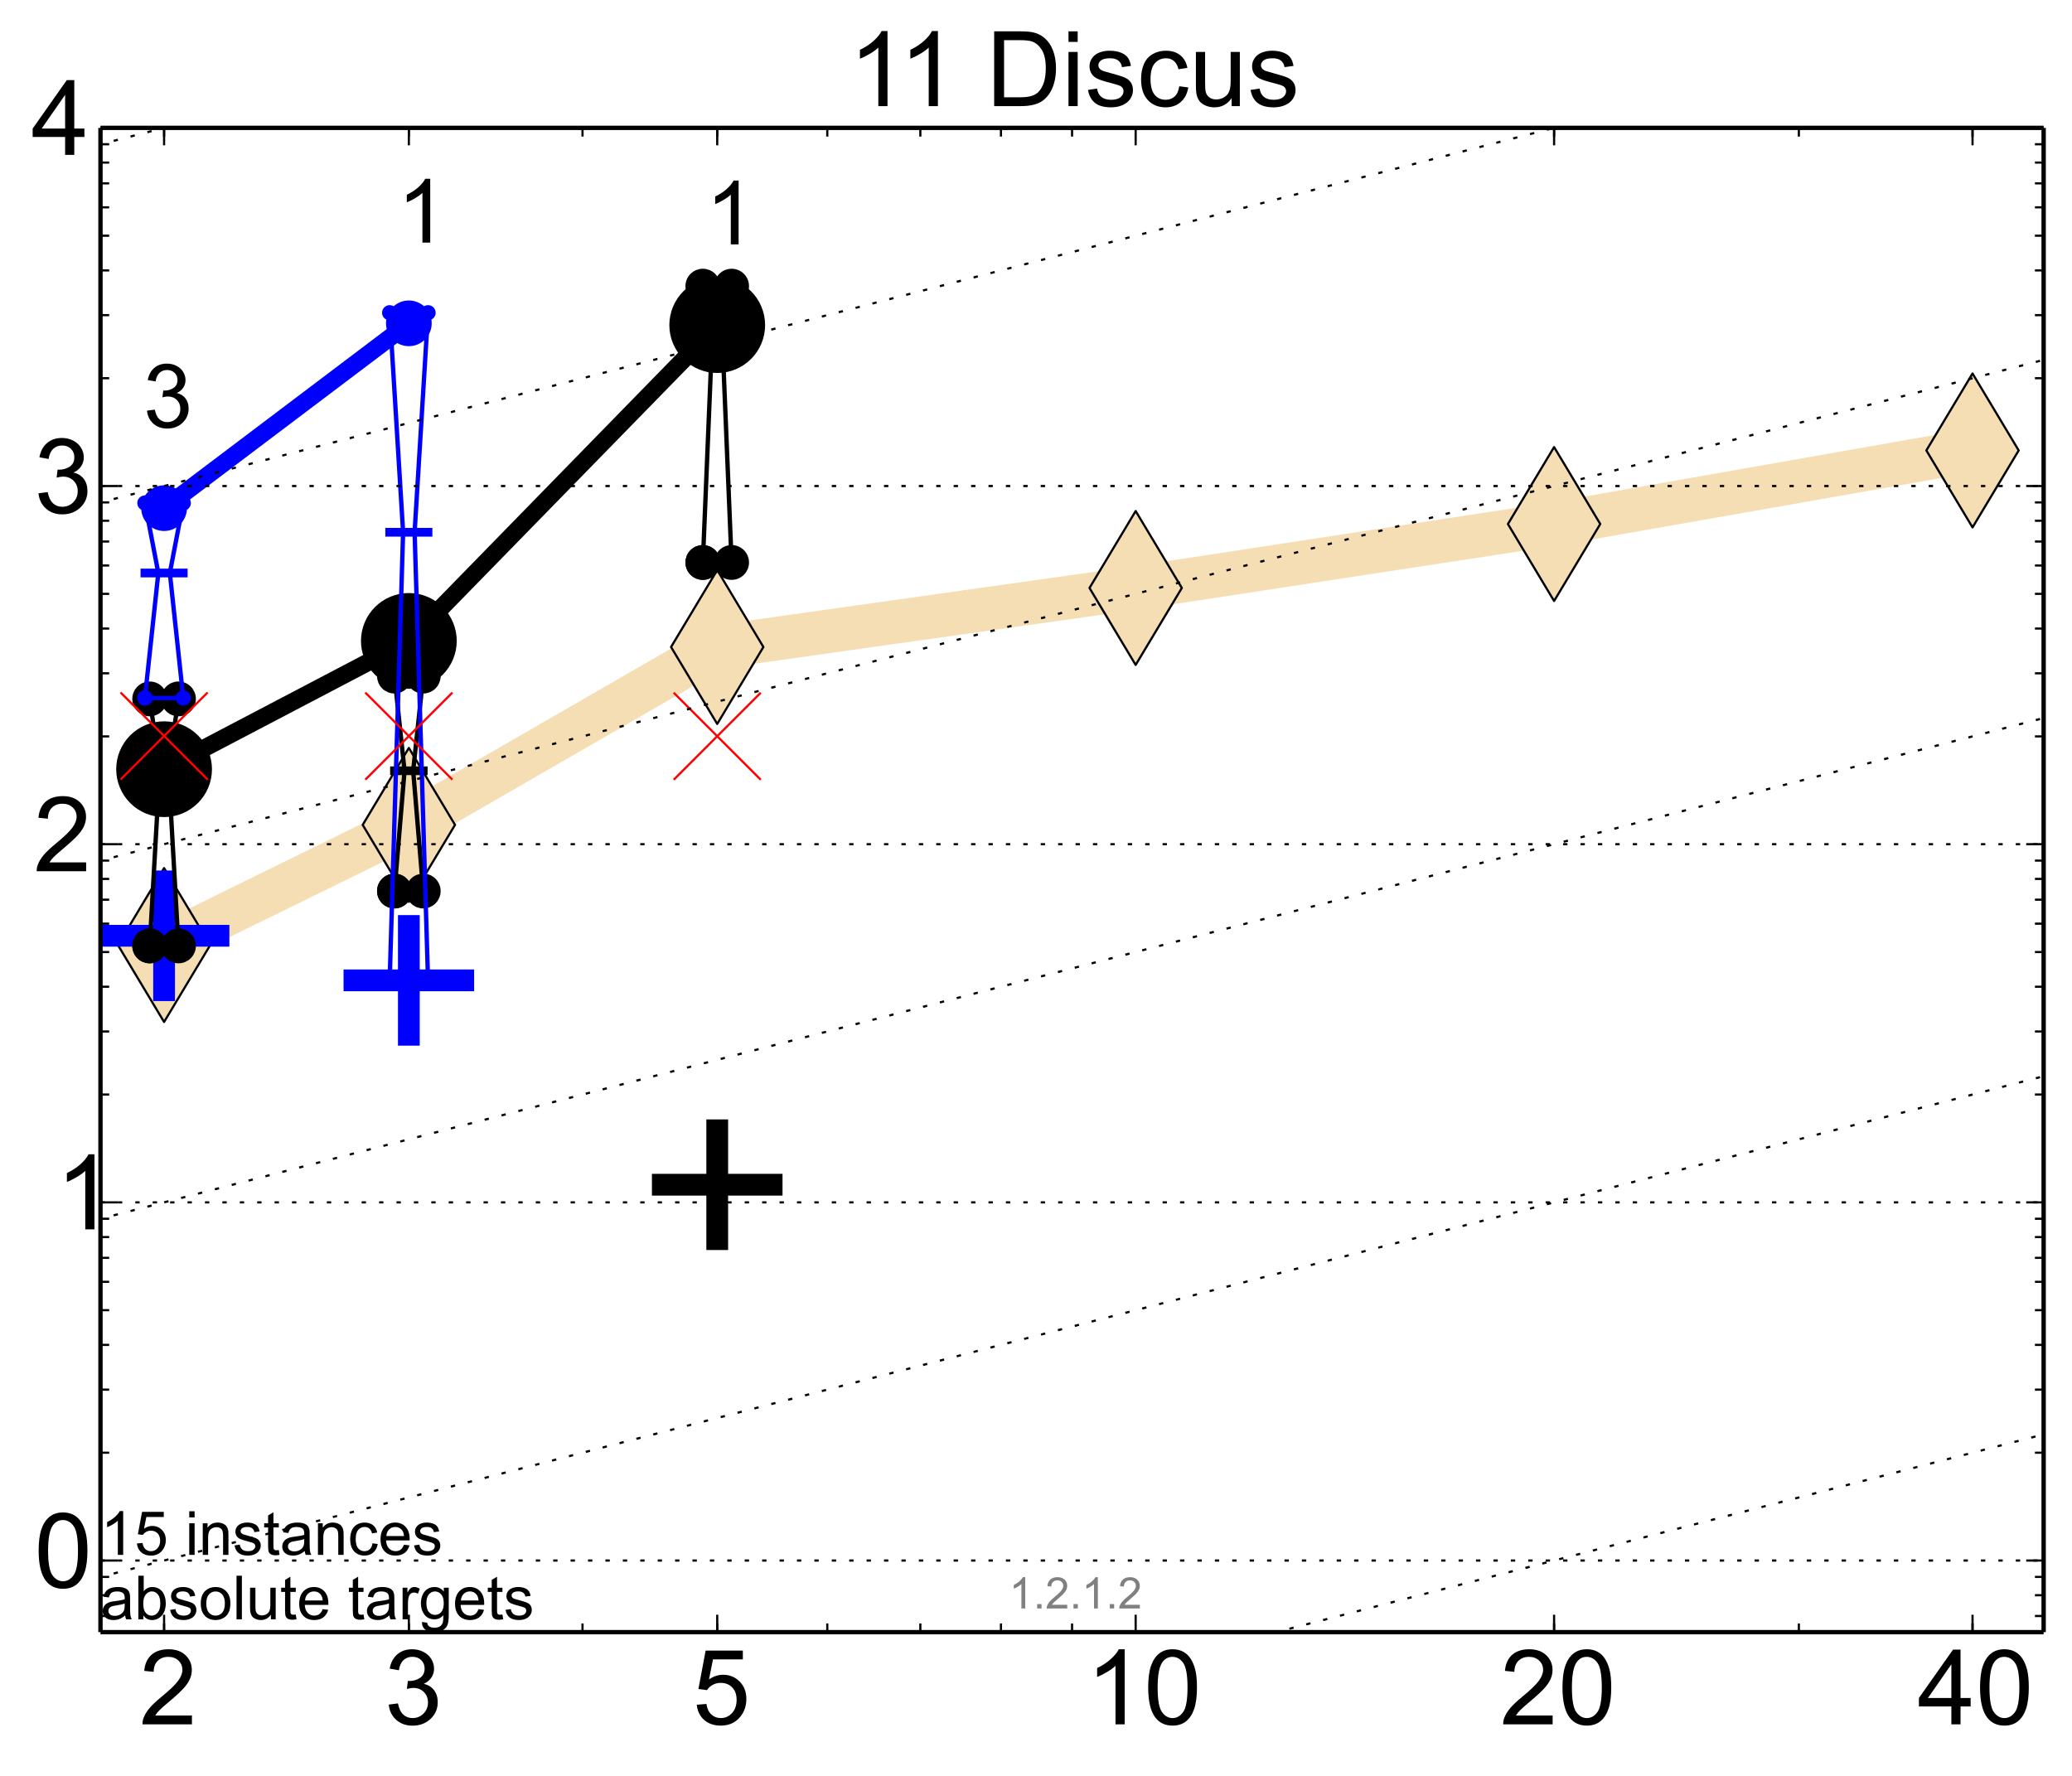 <?xml version="1.0" encoding="utf-8" standalone="no"?>
<!DOCTYPE svg PUBLIC "-//W3C//DTD SVG 1.1//EN"
  "http://www.w3.org/Graphics/SVG/1.1/DTD/svg11.dtd">
<!-- Created with matplotlib (http://matplotlib.org/) -->
<svg height="408pt" version="1.1" viewBox="0 0 476 408" width="476pt" xmlns="http://www.w3.org/2000/svg" xmlns:xlink="http://www.w3.org/1999/xlink">
 <defs>
  <style type="text/css">
*{stroke-linecap:butt;stroke-linejoin:round;}
  </style>
 </defs>
 <g id="figure_1">
  <g id="patch_1">
   <path d="
M0 408.127
L476.684 408.127
L476.684 0
L0 0
z
" style="fill:#ffffff;"/>
  </g>
  <g id="axes_1">
   <g id="patch_2">
    <path d="
M23.084 374.979
L469.484 374.979
L469.484 29.379
L23.084 29.379
z
" style="fill:#ffffff;"/>
   </g>
   <g id="line2d_1">
    <path clip-path="url(#pa36c1b7dc5)" d="
M37.695 217.113
L93.926 189.512
L164.768 148.645
L260.895 135.085
L357.022 120.394
L453.149 103.487" style="fill:none;stroke:#f5deb3;stroke-linecap:square;stroke-width:10;"/>
    <defs>
     <path d="
M-8.32667e-16 17.678
L10.607 0
L9.4369e-16 -17.678
L-10.607 -3.55271e-15
z
" id="m1b483a9f33" style="stroke:#000000;stroke-linejoin:miter;stroke-width:0.5;"/>
    </defs>
    <g clip-path="url(#pa36c1b7dc5)">
     <use style="fill:#f5deb3;stroke:#000000;stroke-linejoin:miter;stroke-width:0.5;" x="37.695" xlink:href="#m1b483a9f33" y="217.113"/>
     <use style="fill:#f5deb3;stroke:#000000;stroke-linejoin:miter;stroke-width:0.5;" x="93.926" xlink:href="#m1b483a9f33" y="189.512"/>
     <use style="fill:#f5deb3;stroke:#000000;stroke-linejoin:miter;stroke-width:0.5;" x="164.768" xlink:href="#m1b483a9f33" y="148.645"/>
     <use style="fill:#f5deb3;stroke:#000000;stroke-linejoin:miter;stroke-width:0.5;" x="260.895" xlink:href="#m1b483a9f33" y="135.085"/>
     <use style="fill:#f5deb3;stroke:#000000;stroke-linejoin:miter;stroke-width:0.5;" x="357.022" xlink:href="#m1b483a9f33" y="120.394"/>
     <use style="fill:#f5deb3;stroke:#000000;stroke-linejoin:miter;stroke-width:0.5;" x="453.149" xlink:href="#m1b483a9f33" y="103.487"/>
    </g>
   </g>
   <g id="line2d_2">
    <defs>
     <path d="
M-15 0
L15 0
M0 15
L0 -15" id="m1b76dc52f1" style="stroke:#0000ff;stroke-width:5;"/>
    </defs>
    <g clip-path="url(#pa36c1b7dc5)">
     <use style="fill:#0000ff;stroke:#0000ff;stroke-width:5;" x="37.695" xlink:href="#m1b76dc52f1" y="214.991"/>
    </g>
   </g>
   <g id="line2d_3">
    <g clip-path="url(#pa36c1b7dc5)">
     <use style="fill:#0000ff;stroke:#0000ff;stroke-width:5;" x="93.926" xlink:href="#m1b76dc52f1" y="225.236"/>
    </g>
   </g>
   <g id="line2d_4">
    <defs>
     <path d="
M-15 0
L15 0
M0 15
L0 -15" id="m0fbd970f08" style="stroke:#000000;stroke-width:5;"/>
    </defs>
    <g clip-path="url(#pa36c1b7dc5)">
     <use style="stroke:#000000;stroke-width:5;" x="164.768" xlink:href="#m0fbd970f08" y="272.186"/>
    </g>
   </g>
   <g id="line2d_5">
    <path clip-path="url(#pa36c1b7dc5)" d="
M34.391 217.319
L36.704 176.49
L34.391 160.568
L41 160.568
L38.687 176.49
L41 217.319
L34.391 217.319" style="fill:none;stroke:#000000;stroke-linecap:square;"/>
    <defs>
     <path d="
M0 0
C0 0 0 0 0 0
C0 0 0 0 0 0
C0 0 0 0 0 0
C0 0 0 0 0 0
C0 0 0 0 0 0
C0 0 0 0 0 0
C0 0 0 0 0 0
C0 0 0 0 0 0
z
" id="m927c9828cb" style="stroke:#000000;stroke-width:2;"/>
    </defs>
    <g clip-path="url(#pa36c1b7dc5)">
     <use style="stroke:#000000;stroke-width:2;" x="34.391" xlink:href="#m927c9828cb" y="217.319"/>
     <use style="stroke:#000000;stroke-width:2;" x="36.704" xlink:href="#m927c9828cb" y="176.49"/>
     <use style="stroke:#000000;stroke-width:2;" x="34.391" xlink:href="#m927c9828cb" y="160.568"/>
     <use style="stroke:#000000;stroke-width:2;" x="41" xlink:href="#m927c9828cb" y="160.568"/>
     <use style="stroke:#000000;stroke-width:2;" x="38.687" xlink:href="#m927c9828cb" y="176.49"/>
     <use style="stroke:#000000;stroke-width:2;" x="41" xlink:href="#m927c9828cb" y="217.319"/>
     <use style="stroke:#000000;stroke-width:2;" x="34.391" xlink:href="#m927c9828cb" y="217.319"/>
    </g>
   </g>
   <g id="line2d_6">
    <path clip-path="url(#pa36c1b7dc5)" d="
M34.391 217.319
L41 217.319
L41 160.568
L34.391 160.568
L34.391 217.319" style="fill:none;"/>
    <defs>
     <path d="
M0 3
C0.796 3 1.559 2.684 2.121 2.121
C2.684 1.559 3 0.796 3 0
C3 -0.796 2.684 -1.559 2.121 -2.121
C1.559 -2.684 0.796 -3 0 -3
C-0.796 -3 -1.559 -2.684 -2.121 -2.121
C-2.684 -1.559 -3 -0.796 -3 0
C-3 0.796 -2.684 1.559 -2.121 2.121
C-1.559 2.684 -0.796 3 0 3
z
" id="m5082eeedfc" style="stroke:#000000;stroke-width:2;"/>
    </defs>
    <g clip-path="url(#pa36c1b7dc5)">
     <use style="stroke:#000000;stroke-width:2;" x="34.391" xlink:href="#m5082eeedfc" y="217.319"/>
     <use style="stroke:#000000;stroke-width:2;" x="41" xlink:href="#m5082eeedfc" y="217.319"/>
     <use style="stroke:#000000;stroke-width:2;" x="41" xlink:href="#m5082eeedfc" y="160.568"/>
     <use style="stroke:#000000;stroke-width:2;" x="34.391" xlink:href="#m5082eeedfc" y="160.568"/>
     <use style="stroke:#000000;stroke-width:2;" x="34.391" xlink:href="#m5082eeedfc" y="217.319"/>
    </g>
   </g>
   <g id="line2d_7">
    <path clip-path="url(#pa36c1b7dc5)" d="
M34.391 176.49
L41 176.49" style="fill:none;stroke:#000000;stroke-linecap:square;stroke-width:2;"/>
    <g clip-path="url(#pa36c1b7dc5)">
     <use style="stroke:#000000;stroke-width:2;" x="34.391" xlink:href="#m927c9828cb" y="176.49"/>
     <use style="stroke:#000000;stroke-width:2;" x="41" xlink:href="#m927c9828cb" y="176.49"/>
    </g>
   </g>
   <g id="line2d_8">
    <path clip-path="url(#pa36c1b7dc5)" d="
M90.622 204.711
L92.935 177.08
L90.622 155.331
L97.231 155.331
L94.917 177.08
L97.231 204.711
L90.622 204.711" style="fill:none;stroke:#000000;stroke-linecap:square;"/>
    <g clip-path="url(#pa36c1b7dc5)">
     <use style="stroke:#000000;stroke-width:2;" x="90.622" xlink:href="#m927c9828cb" y="204.711"/>
     <use style="stroke:#000000;stroke-width:2;" x="92.935" xlink:href="#m927c9828cb" y="177.08"/>
     <use style="stroke:#000000;stroke-width:2;" x="90.622" xlink:href="#m927c9828cb" y="155.331"/>
     <use style="stroke:#000000;stroke-width:2;" x="97.23" xlink:href="#m927c9828cb" y="155.331"/>
     <use style="stroke:#000000;stroke-width:2;" x="94.917" xlink:href="#m927c9828cb" y="177.08"/>
     <use style="stroke:#000000;stroke-width:2;" x="97.23" xlink:href="#m927c9828cb" y="204.711"/>
     <use style="stroke:#000000;stroke-width:2;" x="90.622" xlink:href="#m927c9828cb" y="204.711"/>
    </g>
   </g>
   <g id="line2d_9">
    <path clip-path="url(#pa36c1b7dc5)" d="
M90.622 204.711
L97.231 204.711
L97.231 155.331
L90.622 155.331
L90.622 204.711" style="fill:none;"/>
    <g clip-path="url(#pa36c1b7dc5)">
     <use style="stroke:#000000;stroke-width:2;" x="90.622" xlink:href="#m5082eeedfc" y="204.711"/>
     <use style="stroke:#000000;stroke-width:2;" x="97.23" xlink:href="#m5082eeedfc" y="204.711"/>
     <use style="stroke:#000000;stroke-width:2;" x="97.23" xlink:href="#m5082eeedfc" y="155.331"/>
     <use style="stroke:#000000;stroke-width:2;" x="90.622" xlink:href="#m5082eeedfc" y="155.331"/>
     <use style="stroke:#000000;stroke-width:2;" x="90.622" xlink:href="#m5082eeedfc" y="204.711"/>
    </g>
   </g>
   <g id="line2d_10">
    <path clip-path="url(#pa36c1b7dc5)" d="
M90.622 177.08
L97.231 177.08" style="fill:none;stroke:#000000;stroke-linecap:square;stroke-width:2;"/>
    <g clip-path="url(#pa36c1b7dc5)">
     <use style="stroke:#000000;stroke-width:2;" x="90.622" xlink:href="#m927c9828cb" y="177.08"/>
     <use style="stroke:#000000;stroke-width:2;" x="97.23" xlink:href="#m927c9828cb" y="177.08"/>
    </g>
   </g>
   <g id="line2d_11">
    <path clip-path="url(#pa36c1b7dc5)" d="
M161.464 129.223
L163.777 73.442
L161.464 65.742
L168.073 65.742
L165.76 73.442
L168.073 129.223
L161.464 129.223" style="fill:none;stroke:#000000;stroke-linecap:square;"/>
    <g clip-path="url(#pa36c1b7dc5)">
     <use style="stroke:#000000;stroke-width:2;" x="161.464" xlink:href="#m927c9828cb" y="129.223"/>
     <use style="stroke:#000000;stroke-width:2;" x="163.777" xlink:href="#m927c9828cb" y="73.442"/>
     <use style="stroke:#000000;stroke-width:2;" x="161.464" xlink:href="#m927c9828cb" y="65.742"/>
     <use style="stroke:#000000;stroke-width:2;" x="168.073" xlink:href="#m927c9828cb" y="65.742"/>
     <use style="stroke:#000000;stroke-width:2;" x="165.76" xlink:href="#m927c9828cb" y="73.442"/>
     <use style="stroke:#000000;stroke-width:2;" x="168.073" xlink:href="#m927c9828cb" y="129.223"/>
     <use style="stroke:#000000;stroke-width:2;" x="161.464" xlink:href="#m927c9828cb" y="129.223"/>
    </g>
   </g>
   <g id="line2d_12">
    <path clip-path="url(#pa36c1b7dc5)" d="
M161.464 129.223
L168.073 129.223
L168.073 65.742
L161.464 65.742
L161.464 129.223" style="fill:none;"/>
    <g clip-path="url(#pa36c1b7dc5)">
     <use style="stroke:#000000;stroke-width:2;" x="161.464" xlink:href="#m5082eeedfc" y="129.223"/>
     <use style="stroke:#000000;stroke-width:2;" x="168.073" xlink:href="#m5082eeedfc" y="129.223"/>
     <use style="stroke:#000000;stroke-width:2;" x="168.073" xlink:href="#m5082eeedfc" y="65.742"/>
     <use style="stroke:#000000;stroke-width:2;" x="161.464" xlink:href="#m5082eeedfc" y="65.742"/>
     <use style="stroke:#000000;stroke-width:2;" x="161.464" xlink:href="#m5082eeedfc" y="129.223"/>
    </g>
   </g>
   <g id="line2d_13">
    <path clip-path="url(#pa36c1b7dc5)" d="
M161.464 73.442
L168.073 73.442" style="fill:none;stroke:#000000;stroke-linecap:square;stroke-width:2;"/>
    <g clip-path="url(#pa36c1b7dc5)">
     <use style="stroke:#000000;stroke-width:2;" x="161.464" xlink:href="#m927c9828cb" y="73.442"/>
     <use style="stroke:#000000;stroke-width:2;" x="168.073" xlink:href="#m927c9828cb" y="73.442"/>
    </g>
   </g>
   <g id="line2d_14">
    <path clip-path="url(#pa36c1b7dc5)" d="
M37.695 176.721
L93.926 147.244" style="fill:none;stroke:#000000;stroke-linecap:square;stroke-width:4;"/>
    <g clip-path="url(#pa36c1b7dc5)">
     <use style="stroke:#000000;stroke-width:2;" x="37.695" xlink:href="#m927c9828cb" y="176.721"/>
     <use style="stroke:#000000;stroke-width:2;" x="93.926" xlink:href="#m927c9828cb" y="147.244"/>
    </g>
   </g>
   <g id="line2d_15">
    <path clip-path="url(#pa36c1b7dc5)" d="
M93.926 147.244
L164.768 74.692" style="fill:none;stroke:#000000;stroke-linecap:square;stroke-width:4;"/>
    <g clip-path="url(#pa36c1b7dc5)">
     <use style="stroke:#000000;stroke-width:2;" x="93.926" xlink:href="#m927c9828cb" y="147.244"/>
     <use style="stroke:#000000;stroke-width:2;" x="164.768" xlink:href="#m927c9828cb" y="74.692"/>
    </g>
   </g>
   <g id="line2d_16">
    <path clip-path="url(#pa36c1b7dc5)" d="
M37.695 176.721
L93.926 147.244
L164.768 74.692" style="fill:none;"/>
    <defs>
     <path d="
M0 10
C2.652 10 5.196 8.946 7.071 7.071
C8.946 5.196 10 2.652 10 0
C10 -2.652 8.946 -5.196 7.071 -7.071
C5.196 -8.946 2.652 -10 0 -10
C-2.652 -10 -5.196 -8.946 -7.071 -7.071
C-8.946 -5.196 -10 -2.652 -10 0
C-10 2.652 -8.946 5.196 -7.071 7.071
C-5.196 8.946 -2.652 10 0 10
z
" id="mf88678cbc5" style="stroke:#000000;stroke-width:2;"/>
    </defs>
    <g clip-path="url(#pa36c1b7dc5)">
     <use style="stroke:#000000;stroke-width:2;" x="37.695" xlink:href="#mf88678cbc5" y="176.721"/>
     <use style="stroke:#000000;stroke-width:2;" x="93.926" xlink:href="#mf88678cbc5" y="147.244"/>
     <use style="stroke:#000000;stroke-width:2;" x="164.768" xlink:href="#mf88678cbc5" y="74.692"/>
    </g>
   </g>
   <g id="line2d_17">
    <path clip-path="url(#pa36c1b7dc5)" d="
M33.289 160.358
L36.374 131.643
L33.289 115.569
L42.101 115.569
L39.017 131.643
L42.101 160.358
L33.289 160.358" style="fill:none;stroke:#0000ff;stroke-linecap:square;"/>
    <defs>
     <path d="
M0 0
C0 0 0 0 0 0
C0 0 0 0 0 0
C0 0 0 0 0 0
C0 0 0 0 0 0
C0 0 0 0 0 0
C0 0 0 0 0 0
C0 0 0 0 0 0
C0 0 0 0 0 0
z
" id="m4443aac91f" style="stroke:#0000ff;stroke-width:0.5;"/>
    </defs>
    <g clip-path="url(#pa36c1b7dc5)">
     <use style="fill:#0000ff;stroke:#0000ff;stroke-width:0.5;" x="33.289" xlink:href="#m4443aac91f" y="160.358"/>
     <use style="fill:#0000ff;stroke:#0000ff;stroke-width:0.5;" x="36.374" xlink:href="#m4443aac91f" y="131.643"/>
     <use style="fill:#0000ff;stroke:#0000ff;stroke-width:0.5;" x="33.289" xlink:href="#m4443aac91f" y="115.569"/>
     <use style="fill:#0000ff;stroke:#0000ff;stroke-width:0.5;" x="42.101" xlink:href="#m4443aac91f" y="115.569"/>
     <use style="fill:#0000ff;stroke:#0000ff;stroke-width:0.5;" x="39.017" xlink:href="#m4443aac91f" y="131.643"/>
     <use style="fill:#0000ff;stroke:#0000ff;stroke-width:0.5;" x="42.101" xlink:href="#m4443aac91f" y="160.358"/>
     <use style="fill:#0000ff;stroke:#0000ff;stroke-width:0.5;" x="33.289" xlink:href="#m4443aac91f" y="160.358"/>
    </g>
   </g>
   <g id="line2d_18">
    <path clip-path="url(#pa36c1b7dc5)" d="
M33.289 160.358
L42.101 160.358
L42.101 115.569
L33.289 115.569
L33.289 160.358" style="fill:none;"/>
    <defs>
     <path d="
M0 1.5
C0.398 1.5 0.779 1.342 1.061 1.061
C1.342 0.779 1.5 0.398 1.5 0
C1.5 -0.398 1.342 -0.779 1.061 -1.061
C0.779 -1.342 0.398 -1.5 0 -1.5
C-0.398 -1.5 -0.779 -1.342 -1.061 -1.061
C-1.342 -0.779 -1.5 -0.398 -1.5 0
C-1.5 0.398 -1.342 0.779 -1.061 1.061
C-0.779 1.342 -0.398 1.5 0 1.5
z
" id="m76a7ce5b4a" style="stroke:#0000ff;stroke-width:0.5;"/>
    </defs>
    <g clip-path="url(#pa36c1b7dc5)">
     <use style="fill:#0000ff;stroke:#0000ff;stroke-width:0.5;" x="33.289" xlink:href="#m76a7ce5b4a" y="160.358"/>
     <use style="fill:#0000ff;stroke:#0000ff;stroke-width:0.5;" x="42.101" xlink:href="#m76a7ce5b4a" y="160.358"/>
     <use style="fill:#0000ff;stroke:#0000ff;stroke-width:0.5;" x="42.101" xlink:href="#m76a7ce5b4a" y="115.569"/>
     <use style="fill:#0000ff;stroke:#0000ff;stroke-width:0.5;" x="33.289" xlink:href="#m76a7ce5b4a" y="115.569"/>
     <use style="fill:#0000ff;stroke:#0000ff;stroke-width:0.5;" x="33.289" xlink:href="#m76a7ce5b4a" y="160.358"/>
    </g>
   </g>
   <g id="line2d_19">
    <path clip-path="url(#pa36c1b7dc5)" d="
M33.289 131.643
L42.101 131.643" style="fill:none;stroke:#0000ff;stroke-linecap:square;stroke-width:2;"/>
    <g clip-path="url(#pa36c1b7dc5)">
     <use style="fill:#0000ff;stroke:#0000ff;stroke-width:0.5;" x="33.289" xlink:href="#m4443aac91f" y="131.643"/>
     <use style="fill:#0000ff;stroke:#0000ff;stroke-width:0.5;" x="42.101" xlink:href="#m4443aac91f" y="131.643"/>
    </g>
   </g>
   <g id="line2d_20">
    <path clip-path="url(#pa36c1b7dc5)" d="
M89.52 225.236
L92.604 122.288
L89.52 71.853
L98.332 71.853
L95.248 122.288
L98.332 225.236
L89.52 225.236" style="fill:none;stroke:#0000ff;stroke-linecap:square;"/>
    <g clip-path="url(#pa36c1b7dc5)">
     <use style="fill:#0000ff;stroke:#0000ff;stroke-width:0.5;" x="89.52" xlink:href="#m4443aac91f" y="225.236"/>
     <use style="fill:#0000ff;stroke:#0000ff;stroke-width:0.5;" x="92.604" xlink:href="#m4443aac91f" y="122.288"/>
     <use style="fill:#0000ff;stroke:#0000ff;stroke-width:0.5;" x="89.52" xlink:href="#m4443aac91f" y="71.853"/>
     <use style="fill:#0000ff;stroke:#0000ff;stroke-width:0.5;" x="98.332" xlink:href="#m4443aac91f" y="71.853"/>
     <use style="fill:#0000ff;stroke:#0000ff;stroke-width:0.5;" x="95.248" xlink:href="#m4443aac91f" y="122.288"/>
     <use style="fill:#0000ff;stroke:#0000ff;stroke-width:0.5;" x="98.332" xlink:href="#m4443aac91f" y="225.236"/>
     <use style="fill:#0000ff;stroke:#0000ff;stroke-width:0.5;" x="89.52" xlink:href="#m4443aac91f" y="225.236"/>
    </g>
   </g>
   <g id="line2d_21">
    <path clip-path="url(#pa36c1b7dc5)" d="
M89.52 225.236
L98.332 225.236
L98.332 71.853
L89.52 71.853
L89.52 225.236" style="fill:none;"/>
    <g clip-path="url(#pa36c1b7dc5)">
     <use style="fill:#0000ff;stroke:#0000ff;stroke-width:0.5;" x="89.52" xlink:href="#m76a7ce5b4a" y="225.236"/>
     <use style="fill:#0000ff;stroke:#0000ff;stroke-width:0.5;" x="98.332" xlink:href="#m76a7ce5b4a" y="225.236"/>
     <use style="fill:#0000ff;stroke:#0000ff;stroke-width:0.5;" x="98.332" xlink:href="#m76a7ce5b4a" y="71.853"/>
     <use style="fill:#0000ff;stroke:#0000ff;stroke-width:0.5;" x="89.52" xlink:href="#m76a7ce5b4a" y="71.853"/>
     <use style="fill:#0000ff;stroke:#0000ff;stroke-width:0.5;" x="89.52" xlink:href="#m76a7ce5b4a" y="225.236"/>
    </g>
   </g>
   <g id="line2d_22">
    <path clip-path="url(#pa36c1b7dc5)" d="
M89.52 122.288
L98.332 122.288" style="fill:none;stroke:#0000ff;stroke-linecap:square;stroke-width:2;"/>
    <g clip-path="url(#pa36c1b7dc5)">
     <use style="fill:#0000ff;stroke:#0000ff;stroke-width:0.5;" x="89.52" xlink:href="#m4443aac91f" y="122.288"/>
     <use style="fill:#0000ff;stroke:#0000ff;stroke-width:0.5;" x="98.332" xlink:href="#m4443aac91f" y="122.288"/>
    </g>
   </g>
   <g id="line2d_23">
    <path clip-path="url(#pa36c1b7dc5)" d="
M37.695 116.744
L93.926 74.283" style="fill:none;stroke:#0000ff;stroke-linecap:square;stroke-width:4;"/>
    <g clip-path="url(#pa36c1b7dc5)">
     <use style="fill:#0000ff;stroke:#0000ff;stroke-width:0.5;" x="37.695" xlink:href="#m4443aac91f" y="116.744"/>
     <use style="fill:#0000ff;stroke:#0000ff;stroke-width:0.5;" x="93.926" xlink:href="#m4443aac91f" y="74.283"/>
    </g>
   </g>
   <g id="line2d_24">
    <path clip-path="url(#pa36c1b7dc5)" d="
M37.695 116.744
L93.926 74.283" style="fill:none;"/>
    <defs>
     <path d="
M0 5
C1.326 5 2.598 4.473 3.536 3.536
C4.473 2.598 5 1.326 5 0
C5 -1.326 4.473 -2.598 3.536 -3.536
C2.598 -4.473 1.326 -5 0 -5
C-1.326 -5 -2.598 -4.473 -3.536 -3.536
C-4.473 -2.598 -5 -1.326 -5 0
C-5 1.326 -4.473 2.598 -3.536 3.536
C-2.598 4.473 -1.326 5 0 5
z
" id="m6f1fcf6525" style="stroke:#0000ff;stroke-width:0.5;"/>
    </defs>
    <g clip-path="url(#pa36c1b7dc5)">
     <use style="fill:#0000ff;stroke:#0000ff;stroke-width:0.5;" x="37.695" xlink:href="#m6f1fcf6525" y="116.744"/>
     <use style="fill:#0000ff;stroke:#0000ff;stroke-width:0.5;" x="93.926" xlink:href="#m6f1fcf6525" y="74.283"/>
    </g>
   </g>
   <g id="line2d_25"/>
   <g id="line2d_26"/>
   <g id="line2d_27"/>
   <g id="line2d_28"/>
   <g id="line2d_29"/>
   <g id="line2d_30"/>
   <g id="line2d_31"/>
   <g id="line2d_32">
    <defs>
     <path d="
M-10 10
L10 -10
M-10 -10
L10 10" id="mc708e8a258" style="stroke:#ff0000;stroke-width:0.5;"/>
    </defs>
    <g clip-path="url(#pa36c1b7dc5)">
     <use style="fill:#ff0000;stroke:#ff0000;stroke-width:0.5;" x="37.695" xlink:href="#mc708e8a258" y="169.091"/>
     <use style="fill:#ff0000;stroke:#ff0000;stroke-width:0.5;" x="93.926" xlink:href="#mc708e8a258" y="169.12"/>
     <use style="fill:#ff0000;stroke:#ff0000;stroke-width:0.5;" x="164.768" xlink:href="#mc708e8a258" y="169.144"/>
    </g>
   </g>
   <g id="line2d_33">
    <path clip-path="url(#pa36c1b7dc5)" d="
M-281.632 523.093
M160.636 409.127
L477.684 327.429" style="fill:none;stroke:#000000;stroke-dasharray:1,3;stroke-dashoffset:0.0;stroke-width:0.5;"/>
   </g>
   <g id="line2d_34">
    <path clip-path="url(#pa36c1b7dc5)" d="
M-281.632 440.807
M-1 368.493
L477.684 245.143" style="fill:none;stroke:#000000;stroke-dasharray:1,3;stroke-dashoffset:0.0;stroke-width:0.5;"/>
   </g>
   <g id="line2d_35">
    <path clip-path="url(#pa36c1b7dc5)" d="
M-281.632 358.522
M-1 286.207
L477.684 162.858" style="fill:none;stroke:#000000;stroke-dasharray:1,3;stroke-dashoffset:0.0;stroke-width:0.5;"/>
   </g>
   <g id="line2d_36">
    <path clip-path="url(#pa36c1b7dc5)" d="
M-281.632 276.236
M-1 203.921
L477.684 80.572" style="fill:none;stroke:#000000;stroke-dasharray:1,3;stroke-dashoffset:0.0;stroke-width:0.5;"/>
   </g>
   <g id="line2d_37">
    <path clip-path="url(#pa36c1b7dc5)" d="
M-281.632 193.95
M-1 121.636
L474.914 -1" style="fill:none;stroke:#000000;stroke-dasharray:1,3;stroke-dashoffset:0.0;stroke-width:0.5;"/>
   </g>
   <g id="line2d_38">
    <path clip-path="url(#pa36c1b7dc5)" d="
M-281.632 111.664
M-1 39.35
L155.587 -1" style="fill:none;stroke:#000000;stroke-dasharray:1,3;stroke-dashoffset:0.0;stroke-width:0.5;"/>
   </g>
   <g id="line2d_39">
    <path clip-path="url(#pa36c1b7dc5)" d="
M-281.632 29.379" style="fill:none;stroke:#000000;stroke-dasharray:1,3;stroke-dashoffset:0.0;stroke-width:0.5;"/>
   </g>
   <g id="line2d_40">
    <path clip-path="url(#pa36c1b7dc5)" d="
M-281.632 -52.907" style="fill:none;stroke:#000000;stroke-dasharray:1,3;stroke-dashoffset:0.0;stroke-width:0.5;"/>
   </g>
   <g id="line2d_41">
    <path clip-path="url(#pa36c1b7dc5)" d="
M-281.632 -135.193" style="fill:none;stroke:#000000;stroke-dasharray:1,3;stroke-dashoffset:0.0;stroke-width:0.5;"/>
   </g>
   <g id="matplotlib.axis_1">
    <g id="xtick_1">
     <g id="line2d_42">
      <defs>
       <path d="
M0 0
L0 -4" id="m93b0483c22" style="stroke:#000000;stroke-width:0.5;"/>
      </defs>
      <g>
       <use style="stroke:#000000;stroke-width:0.5;" x="37.695" xlink:href="#m93b0483c22" y="374.979"/>
      </g>
     </g>
     <g id="line2d_43">
      <defs>
       <path d="
M0 0
L0 4" id="m741efc42ff" style="stroke:#000000;stroke-width:0.5;"/>
      </defs>
      <g>
       <use style="stroke:#000000;stroke-width:0.5;" x="37.695" xlink:href="#m741efc42ff" y="29.379"/>
      </g>
     </g>
     <g id="text_1">
      <!-- 2 -->
      <defs>
       <path d="
M50.344 8.453
L50.344 0
L3.031 0
Q2.938 3.172 4.047 6.109
Q5.859 10.938 9.828 15.625
Q13.812 20.312 21.344 26.469
Q33.016 36.031 37.109 41.625
Q41.219 47.219 41.219 52.203
Q41.219 57.422 37.469 61
Q33.734 64.594 27.734 64.594
Q21.391 64.594 17.578 60.781
Q13.766 56.984 13.719 50.25
L4.688 51.172
Q5.609 61.281 11.656 66.578
Q17.719 71.875 27.938 71.875
Q38.234 71.875 44.234 66.156
Q50.25 60.453 50.25 52
Q50.25 47.703 48.484 43.547
Q46.734 39.406 42.656 34.812
Q38.578 30.219 29.109 22.219
Q21.188 15.578 18.938 13.203
Q16.703 10.844 15.234 8.453
z
" id="ArialMT-32"/>
      </defs>
      <g transform="translate(32.007 396.158)scale(0.24 -0.24)">
       <use xlink:href="#ArialMT-32"/>
      </g>
     </g>
    </g>
    <g id="xtick_2">
     <g id="line2d_44">
      <g>
       <use style="stroke:#000000;stroke-width:0.5;" x="93.926" xlink:href="#m93b0483c22" y="374.979"/>
      </g>
     </g>
     <g id="line2d_45">
      <g>
       <use style="stroke:#000000;stroke-width:0.5;" x="93.926" xlink:href="#m741efc42ff" y="29.379"/>
      </g>
     </g>
     <g id="text_2">
      <!-- 3 -->
      <defs>
       <path d="
M4.203 18.891
L12.984 20.062
Q14.5 12.594 18.141 9.297
Q21.781 6 27 6
Q33.203 6 37.469 10.297
Q41.75 14.594 41.75 20.953
Q41.75 27 37.797 30.922
Q33.844 34.859 27.734 34.859
Q25.25 34.859 21.531 33.891
L22.516 41.609
Q23.391 41.5 23.922 41.5
Q29.547 41.5 34.031 44.422
Q38.531 47.359 38.531 53.469
Q38.531 58.297 35.25 61.469
Q31.984 64.656 26.812 64.656
Q21.688 64.656 18.266 61.422
Q14.844 58.203 13.875 51.766
L5.078 53.328
Q6.688 62.156 12.391 67.016
Q18.109 71.875 26.609 71.875
Q32.469 71.875 37.391 69.359
Q42.328 66.844 44.938 62.5
Q47.562 58.156 47.562 53.266
Q47.562 48.641 45.062 44.828
Q42.578 41.016 37.703 38.766
Q44.047 37.312 47.562 32.688
Q51.078 28.078 51.078 21.141
Q51.078 11.766 44.234 5.25
Q37.406 -1.266 26.953 -1.266
Q17.531 -1.266 11.297 4.344
Q5.078 9.969 4.203 18.891" id="ArialMT-33"/>
      </defs>
      <g transform="translate(88.301 396.158)scale(0.24 -0.24)">
       <use xlink:href="#ArialMT-33"/>
      </g>
     </g>
    </g>
    <g id="xtick_3">
     <g id="line2d_46">
      <g>
       <use style="stroke:#000000;stroke-width:0.5;" x="164.768" xlink:href="#m93b0483c22" y="374.979"/>
      </g>
     </g>
     <g id="line2d_47">
      <g>
       <use style="stroke:#000000;stroke-width:0.5;" x="164.768" xlink:href="#m741efc42ff" y="29.379"/>
      </g>
     </g>
     <g id="text_3">
      <!-- 5 -->
      <defs>
       <path d="
M4.156 18.75
L13.375 19.531
Q14.406 12.797 18.141 9.391
Q21.875 6 27.156 6
Q33.5 6 37.891 10.781
Q42.281 15.578 42.281 23.484
Q42.281 31 38.062 35.344
Q33.844 39.703 27 39.703
Q22.75 39.703 19.328 37.766
Q15.922 35.844 13.969 32.766
L5.719 33.844
L12.641 70.609
L48.25 70.609
L48.25 62.203
L19.672 62.203
L15.828 42.969
Q22.266 47.469 29.344 47.469
Q38.719 47.469 45.156 40.969
Q51.609 34.469 51.609 24.266
Q51.609 14.547 45.953 7.469
Q39.062 -1.219 27.156 -1.219
Q17.391 -1.219 11.203 4.25
Q5.031 9.719 4.156 18.75" id="ArialMT-35"/>
      </defs>
      <g transform="translate(159.074 396.158)scale(0.24 -0.24)">
       <use xlink:href="#ArialMT-35"/>
      </g>
     </g>
    </g>
    <g id="xtick_4">
     <g id="line2d_48">
      <g>
       <use style="stroke:#000000;stroke-width:0.5;" x="260.895" xlink:href="#m93b0483c22" y="374.979"/>
      </g>
     </g>
     <g id="line2d_49">
      <g>
       <use style="stroke:#000000;stroke-width:0.5;" x="260.895" xlink:href="#m741efc42ff" y="29.379"/>
      </g>
     </g>
     <g id="text_4">
      <!-- 10 -->
      <defs>
       <path d="
M4.156 35.297
Q4.156 48 6.766 55.734
Q9.375 63.484 14.516 67.672
Q19.672 71.875 27.484 71.875
Q33.25 71.875 37.594 69.547
Q41.938 67.234 44.766 62.859
Q47.609 58.5 49.219 52.219
Q50.828 45.953 50.828 35.297
Q50.828 22.703 48.234 14.969
Q45.656 7.234 40.5 3
Q35.359 -1.219 27.484 -1.219
Q17.141 -1.219 11.234 6.203
Q4.156 15.141 4.156 35.297
M13.188 35.297
Q13.188 17.672 17.312 11.828
Q21.438 6 27.484 6
Q33.547 6 37.672 11.859
Q41.797 17.719 41.797 35.297
Q41.797 52.984 37.672 58.781
Q33.547 64.594 27.391 64.594
Q21.344 64.594 17.719 59.469
Q13.188 52.938 13.188 35.297" id="ArialMT-30"/>
       <path d="
M37.25 0
L28.469 0
L28.469 56
Q25.297 52.984 20.141 49.953
Q14.984 46.922 10.891 45.406
L10.891 53.906
Q18.266 57.375 23.781 62.297
Q29.297 67.234 31.594 71.875
L37.25 71.875
z
" id="ArialMT-31"/>
      </defs>
      <g transform="translate(249.43 396.158)scale(0.24 -0.24)">
       <use xlink:href="#ArialMT-31"/>
       <use x="55.615" xlink:href="#ArialMT-30"/>
      </g>
     </g>
    </g>
    <g id="xtick_5">
     <g id="line2d_50">
      <g>
       <use style="stroke:#000000;stroke-width:0.5;" x="357.022" xlink:href="#m93b0483c22" y="374.979"/>
      </g>
     </g>
     <g id="line2d_51">
      <g>
       <use style="stroke:#000000;stroke-width:0.5;" x="357.022" xlink:href="#m741efc42ff" y="29.379"/>
      </g>
     </g>
     <g id="text_5">
      <!-- 20 -->
      <g transform="translate(344.602 396.158)scale(0.24 -0.24)">
       <use xlink:href="#ArialMT-32"/>
       <use x="55.615" xlink:href="#ArialMT-30"/>
      </g>
     </g>
    </g>
    <g id="xtick_6">
     <g id="line2d_52">
      <g>
       <use style="stroke:#000000;stroke-width:0.5;" x="453.149" xlink:href="#m93b0483c22" y="374.979"/>
      </g>
     </g>
     <g id="line2d_53">
      <g>
       <use style="stroke:#000000;stroke-width:0.5;" x="453.149" xlink:href="#m741efc42ff" y="29.379"/>
      </g>
     </g>
     <g id="text_6">
      <!-- 40 -->
      <defs>
       <path d="
M32.328 0
L32.328 17.141
L1.266 17.141
L1.266 25.203
L33.938 71.578
L41.109 71.578
L41.109 25.203
L50.781 25.203
L50.781 17.141
L41.109 17.141
L41.109 0
z

M32.328 25.203
L32.328 57.469
L9.906 25.203
z
" id="ArialMT-34"/>
      </defs>
      <g transform="translate(440.529 396.158)scale(0.24 -0.24)">
       <use xlink:href="#ArialMT-34"/>
       <use x="55.615" xlink:href="#ArialMT-30"/>
      </g>
     </g>
    </g>
    <g id="xtick_7">
     <g id="line2d_54">
      <defs>
       <path d="
M0 0
L0 -2" id="m177f7580d0" style="stroke:#000000;stroke-width:0.5;"/>
      </defs>
      <g>
       <use style="stroke:#000000;stroke-width:0.5;" x="37.695" xlink:href="#m177f7580d0" y="374.979"/>
      </g>
     </g>
     <g id="line2d_55">
      <defs>
       <path d="
M0 0
L0 2" id="m5284c7e2a0" style="stroke:#000000;stroke-width:0.5;"/>
      </defs>
      <g>
       <use style="stroke:#000000;stroke-width:0.5;" x="37.695" xlink:href="#m5284c7e2a0" y="29.379"/>
      </g>
     </g>
    </g>
    <g id="xtick_8">
     <g id="line2d_56">
      <g>
       <use style="stroke:#000000;stroke-width:0.5;" x="93.926" xlink:href="#m177f7580d0" y="374.979"/>
      </g>
     </g>
     <g id="line2d_57">
      <g>
       <use style="stroke:#000000;stroke-width:0.5;" x="93.926" xlink:href="#m5284c7e2a0" y="29.379"/>
      </g>
     </g>
    </g>
    <g id="xtick_9">
     <g id="line2d_58">
      <g>
       <use style="stroke:#000000;stroke-width:0.5;" x="133.822" xlink:href="#m177f7580d0" y="374.979"/>
      </g>
     </g>
     <g id="line2d_59">
      <g>
       <use style="stroke:#000000;stroke-width:0.5;" x="133.822" xlink:href="#m5284c7e2a0" y="29.379"/>
      </g>
     </g>
    </g>
    <g id="xtick_10">
     <g id="line2d_60">
      <g>
       <use style="stroke:#000000;stroke-width:0.5;" x="164.768" xlink:href="#m177f7580d0" y="374.979"/>
      </g>
     </g>
     <g id="line2d_61">
      <g>
       <use style="stroke:#000000;stroke-width:0.5;" x="164.768" xlink:href="#m5284c7e2a0" y="29.379"/>
      </g>
     </g>
    </g>
    <g id="xtick_11">
     <g id="line2d_62">
      <g>
       <use style="stroke:#000000;stroke-width:0.5;" x="190.053" xlink:href="#m177f7580d0" y="374.979"/>
      </g>
     </g>
     <g id="line2d_63">
      <g>
       <use style="stroke:#000000;stroke-width:0.5;" x="190.053" xlink:href="#m5284c7e2a0" y="29.379"/>
      </g>
     </g>
    </g>
    <g id="xtick_12">
     <g id="line2d_64">
      <g>
       <use style="stroke:#000000;stroke-width:0.5;" x="211.431" xlink:href="#m177f7580d0" y="374.979"/>
      </g>
     </g>
     <g id="line2d_65">
      <g>
       <use style="stroke:#000000;stroke-width:0.5;" x="211.431" xlink:href="#m5284c7e2a0" y="29.379"/>
      </g>
     </g>
    </g>
    <g id="xtick_13">
     <g id="line2d_66">
      <g>
       <use style="stroke:#000000;stroke-width:0.5;" x="229.949" xlink:href="#m177f7580d0" y="374.979"/>
      </g>
     </g>
     <g id="line2d_67">
      <g>
       <use style="stroke:#000000;stroke-width:0.5;" x="229.949" xlink:href="#m5284c7e2a0" y="29.379"/>
      </g>
     </g>
    </g>
    <g id="xtick_14">
     <g id="line2d_68">
      <g>
       <use style="stroke:#000000;stroke-width:0.5;" x="246.284" xlink:href="#m177f7580d0" y="374.979"/>
      </g>
     </g>
     <g id="line2d_69">
      <g>
       <use style="stroke:#000000;stroke-width:0.5;" x="246.284" xlink:href="#m5284c7e2a0" y="29.379"/>
      </g>
     </g>
    </g>
    <g id="xtick_15">
     <g id="line2d_70">
      <g>
       <use style="stroke:#000000;stroke-width:0.5;" x="357.022" xlink:href="#m177f7580d0" y="374.979"/>
      </g>
     </g>
     <g id="line2d_71">
      <g>
       <use style="stroke:#000000;stroke-width:0.5;" x="357.022" xlink:href="#m5284c7e2a0" y="29.379"/>
      </g>
     </g>
    </g>
    <g id="xtick_16">
     <g id="line2d_72">
      <g>
       <use style="stroke:#000000;stroke-width:0.5;" x="413.253" xlink:href="#m177f7580d0" y="374.979"/>
      </g>
     </g>
     <g id="line2d_73">
      <g>
       <use style="stroke:#000000;stroke-width:0.5;" x="413.253" xlink:href="#m5284c7e2a0" y="29.379"/>
      </g>
     </g>
    </g>
    <g id="xtick_17">
     <g id="line2d_74">
      <g>
       <use style="stroke:#000000;stroke-width:0.5;" x="453.149" xlink:href="#m177f7580d0" y="374.979"/>
      </g>
     </g>
     <g id="line2d_75">
      <g>
       <use style="stroke:#000000;stroke-width:0.5;" x="453.149" xlink:href="#m5284c7e2a0" y="29.379"/>
      </g>
     </g>
    </g>
   </g>
   <g id="matplotlib.axis_2">
    <g id="ytick_1">
     <g id="line2d_76">
      <path clip-path="url(#pa36c1b7dc5)" d="
M23.084 358.522
L469.484 358.522" style="fill:none;stroke:#000000;stroke-dasharray:1,3;stroke-dashoffset:0.0;stroke-width:0.5;"/>
     </g>
     <g id="line2d_77">
      <defs>
       <path d="
M0 0
L4 0" id="m728421d6d4" style="stroke:#000000;stroke-width:0.5;"/>
      </defs>
      <g>
       <use style="stroke:#000000;stroke-width:0.5;" x="23.084" xlink:href="#m728421d6d4" y="358.522"/>
      </g>
     </g>
     <g id="line2d_78">
      <defs>
       <path d="
M0 0
L-4 0" id="mcb0005524f" style="stroke:#000000;stroke-width:0.5;"/>
      </defs>
      <g>
       <use style="stroke:#000000;stroke-width:0.5;" x="469.484" xlink:href="#mcb0005524f" y="358.522"/>
      </g>
     </g>
     <g id="text_7">
      <!-- 0 -->
      <g transform="translate(7.883 364.726)scale(0.24 -0.24)">
       <use xlink:href="#ArialMT-30"/>
      </g>
     </g>
    </g>
    <g id="ytick_2">
     <g id="line2d_79">
      <path clip-path="url(#pa36c1b7dc5)" d="
M23.084 276.236
L469.484 276.236" style="fill:none;stroke:#000000;stroke-dasharray:1,3;stroke-dashoffset:0.0;stroke-width:0.5;"/>
     </g>
     <g id="line2d_80">
      <g>
       <use style="stroke:#000000;stroke-width:0.5;" x="23.084" xlink:href="#m728421d6d4" y="276.236"/>
      </g>
     </g>
     <g id="line2d_81">
      <g>
       <use style="stroke:#000000;stroke-width:0.5;" x="469.484" xlink:href="#mcb0005524f" y="276.236"/>
      </g>
     </g>
     <g id="text_8">
      <!-- 1 -->
      <g transform="translate(12.758 282.44)scale(0.24 -0.24)">
       <use xlink:href="#ArialMT-31"/>
      </g>
     </g>
    </g>
    <g id="ytick_3">
     <g id="line2d_82">
      <path clip-path="url(#pa36c1b7dc5)" d="
M23.084 193.95
L469.484 193.95" style="fill:none;stroke:#000000;stroke-dasharray:1,3;stroke-dashoffset:0.0;stroke-width:0.5;"/>
     </g>
     <g id="line2d_83">
      <g>
       <use style="stroke:#000000;stroke-width:0.5;" x="23.084" xlink:href="#m728421d6d4" y="193.95"/>
      </g>
     </g>
     <g id="line2d_84">
      <g>
       <use style="stroke:#000000;stroke-width:0.5;" x="469.484" xlink:href="#mcb0005524f" y="193.95"/>
      </g>
     </g>
     <g id="text_9">
      <!-- 2 -->
      <g transform="translate(7.706 200.155)scale(0.24 -0.24)">
       <use xlink:href="#ArialMT-32"/>
      </g>
     </g>
    </g>
    <g id="ytick_4">
     <g id="line2d_85">
      <path clip-path="url(#pa36c1b7dc5)" d="
M23.084 111.664
L469.484 111.664" style="fill:none;stroke:#000000;stroke-dasharray:1,3;stroke-dashoffset:0.0;stroke-width:0.5;"/>
     </g>
     <g id="line2d_86">
      <g>
       <use style="stroke:#000000;stroke-width:0.5;" x="23.084" xlink:href="#m728421d6d4" y="111.664"/>
      </g>
     </g>
     <g id="line2d_87">
      <g>
       <use style="stroke:#000000;stroke-width:0.5;" x="469.484" xlink:href="#mcb0005524f" y="111.664"/>
      </g>
     </g>
     <g id="text_10">
      <!-- 3 -->
      <g transform="translate(7.834 117.869)scale(0.24 -0.24)">
       <use xlink:href="#ArialMT-33"/>
      </g>
     </g>
    </g>
    <g id="ytick_5">
     <g id="line2d_88">
      <path clip-path="url(#pa36c1b7dc5)" d="
M23.084 29.379
L469.484 29.379" style="fill:none;stroke:#000000;stroke-dasharray:1,3;stroke-dashoffset:0.0;stroke-width:0.5;"/>
     </g>
     <g id="line2d_89">
      <g>
       <use style="stroke:#000000;stroke-width:0.5;" x="23.084" xlink:href="#m728421d6d4" y="29.379"/>
      </g>
     </g>
     <g id="line2d_90">
      <g>
       <use style="stroke:#000000;stroke-width:0.5;" x="469.484" xlink:href="#mcb0005524f" y="29.379"/>
      </g>
     </g>
     <g id="text_11">
      <!-- 4 -->
      <g transform="translate(7.2 35.583)scale(0.24 -0.24)">
       <use xlink:href="#ArialMT-34"/>
      </g>
     </g>
    </g>
    <g id="ytick_6">
     <g id="line2d_91">
      <defs>
       <path d="
M0 0
L2 0" id="mf0c55a9a47" style="stroke:#000000;stroke-width:0.5;"/>
      </defs>
      <g>
       <use style="stroke:#000000;stroke-width:0.5;" x="23.084" xlink:href="#mf0c55a9a47" y="371.268"/>
      </g>
     </g>
     <g id="line2d_92">
      <defs>
       <path d="
M0 0
L-2 0" id="ma4f294b3af" style="stroke:#000000;stroke-width:0.5;"/>
      </defs>
      <g>
       <use style="stroke:#000000;stroke-width:0.5;" x="469.484" xlink:href="#ma4f294b3af" y="371.268"/>
      </g>
     </g>
    </g>
    <g id="ytick_7">
     <g id="line2d_93">
      <g>
       <use style="stroke:#000000;stroke-width:0.5;" x="23.084" xlink:href="#mf0c55a9a47" y="366.496"/>
      </g>
     </g>
     <g id="line2d_94">
      <g>
       <use style="stroke:#000000;stroke-width:0.5;" x="469.484" xlink:href="#ma4f294b3af" y="366.496"/>
      </g>
     </g>
    </g>
    <g id="ytick_8">
     <g id="line2d_95">
      <g>
       <use style="stroke:#000000;stroke-width:0.5;" x="23.084" xlink:href="#mf0c55a9a47" y="362.287"/>
      </g>
     </g>
     <g id="line2d_96">
      <g>
       <use style="stroke:#000000;stroke-width:0.5;" x="469.484" xlink:href="#ma4f294b3af" y="362.287"/>
      </g>
     </g>
    </g>
    <g id="ytick_9">
     <g id="line2d_97">
      <g>
       <use style="stroke:#000000;stroke-width:0.5;" x="23.084" xlink:href="#mf0c55a9a47" y="333.751"/>
      </g>
     </g>
     <g id="line2d_98">
      <g>
       <use style="stroke:#000000;stroke-width:0.5;" x="469.484" xlink:href="#ma4f294b3af" y="333.751"/>
      </g>
     </g>
    </g>
    <g id="ytick_10">
     <g id="line2d_99">
      <g>
       <use style="stroke:#000000;stroke-width:0.5;" x="23.084" xlink:href="#mf0c55a9a47" y="319.261"/>
      </g>
     </g>
     <g id="line2d_100">
      <g>
       <use style="stroke:#000000;stroke-width:0.5;" x="469.484" xlink:href="#ma4f294b3af" y="319.261"/>
      </g>
     </g>
    </g>
    <g id="ytick_11">
     <g id="line2d_101">
      <g>
       <use style="stroke:#000000;stroke-width:0.5;" x="23.084" xlink:href="#mf0c55a9a47" y="308.981"/>
      </g>
     </g>
     <g id="line2d_102">
      <g>
       <use style="stroke:#000000;stroke-width:0.5;" x="469.484" xlink:href="#ma4f294b3af" y="308.981"/>
      </g>
     </g>
    </g>
    <g id="ytick_12">
     <g id="line2d_103">
      <g>
       <use style="stroke:#000000;stroke-width:0.5;" x="23.084" xlink:href="#mf0c55a9a47" y="301.006"/>
      </g>
     </g>
     <g id="line2d_104">
      <g>
       <use style="stroke:#000000;stroke-width:0.5;" x="469.484" xlink:href="#ma4f294b3af" y="301.006"/>
      </g>
     </g>
    </g>
    <g id="ytick_13">
     <g id="line2d_105">
      <g>
       <use style="stroke:#000000;stroke-width:0.5;" x="23.084" xlink:href="#mf0c55a9a47" y="294.491"/>
      </g>
     </g>
     <g id="line2d_106">
      <g>
       <use style="stroke:#000000;stroke-width:0.5;" x="469.484" xlink:href="#ma4f294b3af" y="294.491"/>
      </g>
     </g>
    </g>
    <g id="ytick_14">
     <g id="line2d_107">
      <g>
       <use style="stroke:#000000;stroke-width:0.5;" x="23.084" xlink:href="#mf0c55a9a47" y="288.982"/>
      </g>
     </g>
     <g id="line2d_108">
      <g>
       <use style="stroke:#000000;stroke-width:0.5;" x="469.484" xlink:href="#ma4f294b3af" y="288.982"/>
      </g>
     </g>
    </g>
    <g id="ytick_15">
     <g id="line2d_109">
      <g>
       <use style="stroke:#000000;stroke-width:0.5;" x="23.084" xlink:href="#mf0c55a9a47" y="284.21"/>
      </g>
     </g>
     <g id="line2d_110">
      <g>
       <use style="stroke:#000000;stroke-width:0.5;" x="469.484" xlink:href="#ma4f294b3af" y="284.21"/>
      </g>
     </g>
    </g>
    <g id="ytick_16">
     <g id="line2d_111">
      <g>
       <use style="stroke:#000000;stroke-width:0.5;" x="23.084" xlink:href="#mf0c55a9a47" y="280.001"/>
      </g>
     </g>
     <g id="line2d_112">
      <g>
       <use style="stroke:#000000;stroke-width:0.5;" x="469.484" xlink:href="#ma4f294b3af" y="280.001"/>
      </g>
     </g>
    </g>
    <g id="ytick_17">
     <g id="line2d_113">
      <g>
       <use style="stroke:#000000;stroke-width:0.5;" x="23.084" xlink:href="#mf0c55a9a47" y="251.465"/>
      </g>
     </g>
     <g id="line2d_114">
      <g>
       <use style="stroke:#000000;stroke-width:0.5;" x="469.484" xlink:href="#ma4f294b3af" y="251.465"/>
      </g>
     </g>
    </g>
    <g id="ytick_18">
     <g id="line2d_115">
      <g>
       <use style="stroke:#000000;stroke-width:0.5;" x="23.084" xlink:href="#mf0c55a9a47" y="236.976"/>
      </g>
     </g>
     <g id="line2d_116">
      <g>
       <use style="stroke:#000000;stroke-width:0.5;" x="469.484" xlink:href="#ma4f294b3af" y="236.976"/>
      </g>
     </g>
    </g>
    <g id="ytick_19">
     <g id="line2d_117">
      <g>
       <use style="stroke:#000000;stroke-width:0.5;" x="23.084" xlink:href="#mf0c55a9a47" y="226.695"/>
      </g>
     </g>
     <g id="line2d_118">
      <g>
       <use style="stroke:#000000;stroke-width:0.5;" x="469.484" xlink:href="#ma4f294b3af" y="226.695"/>
      </g>
     </g>
    </g>
    <g id="ytick_20">
     <g id="line2d_119">
      <g>
       <use style="stroke:#000000;stroke-width:0.5;" x="23.084" xlink:href="#mf0c55a9a47" y="218.721"/>
      </g>
     </g>
     <g id="line2d_120">
      <g>
       <use style="stroke:#000000;stroke-width:0.5;" x="469.484" xlink:href="#ma4f294b3af" y="218.721"/>
      </g>
     </g>
    </g>
    <g id="ytick_21">
     <g id="line2d_121">
      <g>
       <use style="stroke:#000000;stroke-width:0.5;" x="23.084" xlink:href="#mf0c55a9a47" y="212.205"/>
      </g>
     </g>
     <g id="line2d_122">
      <g>
       <use style="stroke:#000000;stroke-width:0.5;" x="469.484" xlink:href="#ma4f294b3af" y="212.205"/>
      </g>
     </g>
    </g>
    <g id="ytick_22">
     <g id="line2d_123">
      <g>
       <use style="stroke:#000000;stroke-width:0.5;" x="23.084" xlink:href="#mf0c55a9a47" y="206.696"/>
      </g>
     </g>
     <g id="line2d_124">
      <g>
       <use style="stroke:#000000;stroke-width:0.5;" x="469.484" xlink:href="#ma4f294b3af" y="206.696"/>
      </g>
     </g>
    </g>
    <g id="ytick_23">
     <g id="line2d_125">
      <g>
       <use style="stroke:#000000;stroke-width:0.5;" x="23.084" xlink:href="#mf0c55a9a47" y="201.925"/>
      </g>
     </g>
     <g id="line2d_126">
      <g>
       <use style="stroke:#000000;stroke-width:0.5;" x="469.484" xlink:href="#ma4f294b3af" y="201.925"/>
      </g>
     </g>
    </g>
    <g id="ytick_24">
     <g id="line2d_127">
      <g>
       <use style="stroke:#000000;stroke-width:0.5;" x="23.084" xlink:href="#mf0c55a9a47" y="197.715"/>
      </g>
     </g>
     <g id="line2d_128">
      <g>
       <use style="stroke:#000000;stroke-width:0.5;" x="469.484" xlink:href="#ma4f294b3af" y="197.715"/>
      </g>
     </g>
    </g>
    <g id="ytick_25">
     <g id="line2d_129">
      <g>
       <use style="stroke:#000000;stroke-width:0.5;" x="23.084" xlink:href="#mf0c55a9a47" y="169.18"/>
      </g>
     </g>
     <g id="line2d_130">
      <g>
       <use style="stroke:#000000;stroke-width:0.5;" x="469.484" xlink:href="#ma4f294b3af" y="169.18"/>
      </g>
     </g>
    </g>
    <g id="ytick_26">
     <g id="line2d_131">
      <g>
       <use style="stroke:#000000;stroke-width:0.5;" x="23.084" xlink:href="#mf0c55a9a47" y="154.69"/>
      </g>
     </g>
     <g id="line2d_132">
      <g>
       <use style="stroke:#000000;stroke-width:0.5;" x="469.484" xlink:href="#ma4f294b3af" y="154.69"/>
      </g>
     </g>
    </g>
    <g id="ytick_27">
     <g id="line2d_133">
      <g>
       <use style="stroke:#000000;stroke-width:0.5;" x="23.084" xlink:href="#mf0c55a9a47" y="144.409"/>
      </g>
     </g>
     <g id="line2d_134">
      <g>
       <use style="stroke:#000000;stroke-width:0.5;" x="469.484" xlink:href="#ma4f294b3af" y="144.409"/>
      </g>
     </g>
    </g>
    <g id="ytick_28">
     <g id="line2d_135">
      <g>
       <use style="stroke:#000000;stroke-width:0.5;" x="23.084" xlink:href="#mf0c55a9a47" y="136.435"/>
      </g>
     </g>
     <g id="line2d_136">
      <g>
       <use style="stroke:#000000;stroke-width:0.5;" x="469.484" xlink:href="#ma4f294b3af" y="136.435"/>
      </g>
     </g>
    </g>
    <g id="ytick_29">
     <g id="line2d_137">
      <g>
       <use style="stroke:#000000;stroke-width:0.5;" x="23.084" xlink:href="#mf0c55a9a47" y="129.919"/>
      </g>
     </g>
     <g id="line2d_138">
      <g>
       <use style="stroke:#000000;stroke-width:0.5;" x="469.484" xlink:href="#ma4f294b3af" y="129.919"/>
      </g>
     </g>
    </g>
    <g id="ytick_30">
     <g id="line2d_139">
      <g>
       <use style="stroke:#000000;stroke-width:0.5;" x="23.084" xlink:href="#mf0c55a9a47" y="124.411"/>
      </g>
     </g>
     <g id="line2d_140">
      <g>
       <use style="stroke:#000000;stroke-width:0.5;" x="469.484" xlink:href="#ma4f294b3af" y="124.411"/>
      </g>
     </g>
    </g>
    <g id="ytick_31">
     <g id="line2d_141">
      <g>
       <use style="stroke:#000000;stroke-width:0.5;" x="23.084" xlink:href="#mf0c55a9a47" y="119.639"/>
      </g>
     </g>
     <g id="line2d_142">
      <g>
       <use style="stroke:#000000;stroke-width:0.5;" x="469.484" xlink:href="#ma4f294b3af" y="119.639"/>
      </g>
     </g>
    </g>
    <g id="ytick_32">
     <g id="line2d_143">
      <g>
       <use style="stroke:#000000;stroke-width:0.5;" x="23.084" xlink:href="#mf0c55a9a47" y="115.43"/>
      </g>
     </g>
     <g id="line2d_144">
      <g>
       <use style="stroke:#000000;stroke-width:0.5;" x="469.484" xlink:href="#ma4f294b3af" y="115.43"/>
      </g>
     </g>
    </g>
    <g id="ytick_33">
     <g id="line2d_145">
      <g>
       <use style="stroke:#000000;stroke-width:0.5;" x="23.084" xlink:href="#mf0c55a9a47" y="86.894"/>
      </g>
     </g>
     <g id="line2d_146">
      <g>
       <use style="stroke:#000000;stroke-width:0.5;" x="469.484" xlink:href="#ma4f294b3af" y="86.894"/>
      </g>
     </g>
    </g>
    <g id="ytick_34">
     <g id="line2d_147">
      <g>
       <use style="stroke:#000000;stroke-width:0.5;" x="23.084" xlink:href="#mf0c55a9a47" y="72.404"/>
      </g>
     </g>
     <g id="line2d_148">
      <g>
       <use style="stroke:#000000;stroke-width:0.5;" x="469.484" xlink:href="#ma4f294b3af" y="72.404"/>
      </g>
     </g>
    </g>
    <g id="ytick_35">
     <g id="line2d_149">
      <g>
       <use style="stroke:#000000;stroke-width:0.5;" x="23.084" xlink:href="#mf0c55a9a47" y="62.124"/>
      </g>
     </g>
     <g id="line2d_150">
      <g>
       <use style="stroke:#000000;stroke-width:0.5;" x="469.484" xlink:href="#ma4f294b3af" y="62.124"/>
      </g>
     </g>
    </g>
    <g id="ytick_36">
     <g id="line2d_151">
      <g>
       <use style="stroke:#000000;stroke-width:0.5;" x="23.084" xlink:href="#mf0c55a9a47" y="54.149"/>
      </g>
     </g>
     <g id="line2d_152">
      <g>
       <use style="stroke:#000000;stroke-width:0.5;" x="469.484" xlink:href="#ma4f294b3af" y="54.149"/>
      </g>
     </g>
    </g>
    <g id="ytick_37">
     <g id="line2d_153">
      <g>
       <use style="stroke:#000000;stroke-width:0.5;" x="23.084" xlink:href="#mf0c55a9a47" y="47.634"/>
      </g>
     </g>
     <g id="line2d_154">
      <g>
       <use style="stroke:#000000;stroke-width:0.5;" x="469.484" xlink:href="#ma4f294b3af" y="47.634"/>
      </g>
     </g>
    </g>
    <g id="ytick_38">
     <g id="line2d_155">
      <g>
       <use style="stroke:#000000;stroke-width:0.5;" x="23.084" xlink:href="#mf0c55a9a47" y="42.125"/>
      </g>
     </g>
     <g id="line2d_156">
      <g>
       <use style="stroke:#000000;stroke-width:0.5;" x="469.484" xlink:href="#ma4f294b3af" y="42.125"/>
      </g>
     </g>
    </g>
    <g id="ytick_39">
     <g id="line2d_157">
      <g>
       <use style="stroke:#000000;stroke-width:0.5;" x="23.084" xlink:href="#mf0c55a9a47" y="37.353"/>
      </g>
     </g>
     <g id="line2d_158">
      <g>
       <use style="stroke:#000000;stroke-width:0.5;" x="469.484" xlink:href="#ma4f294b3af" y="37.353"/>
      </g>
     </g>
    </g>
    <g id="ytick_40">
     <g id="line2d_159">
      <g>
       <use style="stroke:#000000;stroke-width:0.5;" x="23.084" xlink:href="#mf0c55a9a47" y="33.144"/>
      </g>
     </g>
     <g id="line2d_160">
      <g>
       <use style="stroke:#000000;stroke-width:0.5;" x="469.484" xlink:href="#ma4f294b3af" y="33.144"/>
      </g>
     </g>
    </g>
   </g>
   <g id="patch_3">
    <path d="
M23.084 29.379
L469.484 29.379" style="fill:none;stroke:#000000;"/>
   </g>
   <g id="patch_4">
    <path d="
M469.484 374.979
L469.484 29.379" style="fill:none;stroke:#000000;"/>
   </g>
   <g id="patch_5">
    <path d="
M23.084 374.979
L469.484 374.979" style="fill:none;stroke:#000000;"/>
   </g>
   <g id="patch_6">
    <path d="
M23.084 374.979
L23.084 29.379" style="fill:none;stroke:#000000;"/>
   </g>
   <g id="text_12">
    <!-- 3 -->
    <g transform="translate(32.914 98.2)scale(0.204 -0.204)">
     <use xlink:href="#ArialMT-33"/>
    </g>
   </g>
   <g id="text_13">
    <!-- 1 -->
    <g transform="translate(91.237 55.739)scale(0.204 -0.204)">
     <use xlink:href="#ArialMT-31"/>
    </g>
   </g>
   <g id="text_14">
    <!-- 1 -->
    <g transform="translate(162.08 56.147)scale(0.204 -0.204)">
     <use xlink:href="#ArialMT-31"/>
    </g>
   </g>
   <g id="text_15">
    <!-- 15 instances -->
    <defs>
     <path d="
M40.438 19
L49.078 17.875
Q47.656 8.938 41.812 3.875
Q35.984 -1.172 27.484 -1.172
Q16.844 -1.172 10.375 5.781
Q3.906 12.75 3.906 25.734
Q3.906 34.125 6.688 40.422
Q9.469 46.734 15.156 49.875
Q20.844 53.031 27.547 53.031
Q35.984 53.031 41.359 48.75
Q46.734 44.484 48.25 36.625
L39.703 35.297
Q38.484 40.531 35.375 43.156
Q32.281 45.797 27.875 45.797
Q21.234 45.797 17.078 41.031
Q12.938 36.281 12.938 25.984
Q12.938 15.531 16.938 10.797
Q20.953 6.062 27.391 6.062
Q32.562 6.062 36.031 9.234
Q39.5 12.406 40.438 19" id="ArialMT-63"/>
     <path d="
M40.438 6.391
Q35.547 2.25 31.031 0.531
Q26.516 -1.172 21.344 -1.172
Q12.797 -1.172 8.203 3
Q3.609 7.172 3.609 13.672
Q3.609 17.484 5.344 20.625
Q7.078 23.781 9.891 25.688
Q12.703 27.594 16.219 28.562
Q18.797 29.25 24.031 29.891
Q34.672 31.156 39.703 32.906
Q39.75 34.719 39.75 35.203
Q39.75 40.578 37.25 42.781
Q33.891 45.75 27.25 45.75
Q21.047 45.75 18.094 43.578
Q15.141 41.406 13.719 35.891
L5.125 37.062
Q6.297 42.578 8.984 45.969
Q11.672 49.359 16.75 51.188
Q21.828 53.031 28.516 53.031
Q35.156 53.031 39.297 51.469
Q43.453 49.906 45.406 47.531
Q47.359 45.172 48.141 41.547
Q48.578 39.312 48.578 33.453
L48.578 21.734
Q48.578 9.469 49.141 6.219
Q49.703 2.984 51.375 0
L42.188 0
Q40.828 2.734 40.438 6.391
M39.703 26.031
Q34.906 24.078 25.344 22.703
Q19.922 21.922 17.672 20.938
Q15.438 19.969 14.203 18.094
Q12.984 16.219 12.984 13.922
Q12.984 10.406 15.641 8.062
Q18.312 5.719 23.438 5.719
Q28.516 5.719 32.469 7.938
Q36.422 10.156 38.281 14.016
Q39.703 17 39.703 22.797
z
" id="ArialMT-61"/>
     <path d="
M42.094 16.703
L51.172 15.578
Q49.031 7.625 43.219 3.219
Q37.406 -1.172 28.375 -1.172
Q17 -1.172 10.328 5.828
Q3.656 12.844 3.656 25.484
Q3.656 38.578 10.391 45.797
Q17.141 53.031 27.875 53.031
Q38.281 53.031 44.875 45.953
Q51.469 38.875 51.469 26.031
Q51.469 25.25 51.422 23.688
L12.75 23.688
Q13.234 15.141 17.578 10.594
Q21.922 6.062 28.422 6.062
Q33.25 6.062 36.672 8.594
Q40.094 11.141 42.094 16.703
M13.234 30.906
L42.188 30.906
Q41.609 37.453 38.875 40.719
Q34.672 45.797 27.984 45.797
Q21.922 45.797 17.797 41.75
Q13.672 37.703 13.234 30.906" id="ArialMT-65"/>
     <path d="
M25.781 7.859
L27.047 0.094
Q23.344 -0.688 20.406 -0.688
Q15.625 -0.688 12.984 0.828
Q10.359 2.344 9.281 4.812
Q8.203 7.281 8.203 15.188
L8.203 45.016
L1.766 45.016
L1.766 51.859
L8.203 51.859
L8.203 64.703
L16.938 69.969
L16.938 51.859
L25.781 51.859
L25.781 45.016
L16.938 45.016
L16.938 14.703
Q16.938 10.938 17.406 9.859
Q17.875 8.797 18.922 8.156
Q19.969 7.516 21.922 7.516
Q23.391 7.516 25.781 7.859" id="ArialMT-74"/>
     <path d="
M6.641 61.469
L6.641 71.578
L15.438 71.578
L15.438 61.469
z

M6.641 0
L6.641 51.859
L15.438 51.859
L15.438 0
z
" id="ArialMT-69"/>
     <path d="
M3.078 15.484
L11.766 16.844
Q12.5 11.625 15.844 8.844
Q19.188 6.062 25.203 6.062
Q31.25 6.062 34.172 8.516
Q37.109 10.984 37.109 14.312
Q37.109 17.281 34.516 19
Q32.719 20.172 25.531 21.969
Q15.875 24.422 12.141 26.203
Q8.406 27.984 6.469 31.125
Q4.547 34.281 4.547 38.094
Q4.547 41.547 6.125 44.5
Q7.719 47.469 10.453 49.422
Q12.5 50.922 16.031 51.969
Q19.578 53.031 23.641 53.031
Q29.734 53.031 34.344 51.266
Q38.969 49.516 41.156 46.5
Q43.359 43.5 44.188 38.484
L35.594 37.312
Q35.016 41.312 32.203 43.547
Q29.391 45.797 24.266 45.797
Q18.219 45.797 15.625 43.797
Q13.031 41.797 13.031 39.109
Q13.031 37.406 14.109 36.031
Q15.188 34.625 17.484 33.688
Q18.797 33.203 25.25 31.453
Q34.578 28.953 38.25 27.359
Q41.938 25.781 44.031 22.75
Q46.141 19.734 46.141 15.234
Q46.141 10.844 43.578 6.953
Q41.016 3.078 36.172 0.953
Q31.344 -1.172 25.25 -1.172
Q15.141 -1.172 9.844 3.031
Q4.547 7.234 3.078 15.484" id="ArialMT-73"/>
     <path d="
M6.594 0
L6.594 51.859
L14.5 51.859
L14.5 44.484
Q20.219 53.031 31 53.031
Q35.688 53.031 39.625 51.344
Q43.562 49.656 45.516 46.922
Q47.469 44.188 48.25 40.438
Q48.734 37.984 48.734 31.891
L48.734 0
L39.938 0
L39.938 31.547
Q39.938 36.922 38.906 39.578
Q37.891 42.234 35.281 43.812
Q32.672 45.406 29.156 45.406
Q23.531 45.406 19.453 41.844
Q15.375 38.281 15.375 28.328
L15.375 0
z
" id="ArialMT-6e"/>
     <path id="ArialMT-20"/>
    </defs>
    <g transform="translate(23.084 357.225)scale(0.14 -0.14)">
     <use xlink:href="#ArialMT-31"/>
     <use x="55.615" xlink:href="#ArialMT-35"/>
     <use x="111.23" xlink:href="#ArialMT-20"/>
     <use x="139.014" xlink:href="#ArialMT-69"/>
     <use x="161.23" xlink:href="#ArialMT-6e"/>
     <use x="216.846" xlink:href="#ArialMT-73"/>
     <use x="266.846" xlink:href="#ArialMT-74"/>
     <use x="294.629" xlink:href="#ArialMT-61"/>
     <use x="350.244" xlink:href="#ArialMT-6e"/>
     <use x="405.859" xlink:href="#ArialMT-63"/>
     <use x="455.859" xlink:href="#ArialMT-65"/>
     <use x="511.475" xlink:href="#ArialMT-73"/>
    </g>
    <!-- absolute targets -->
    <defs>
     <path d="
M14.703 0
L6.547 0
L6.547 71.578
L15.328 71.578
L15.328 46.047
Q20.906 53.031 29.547 53.031
Q34.328 53.031 38.594 51.094
Q42.875 49.172 45.625 45.672
Q48.391 42.188 49.953 37.25
Q51.516 32.328 51.516 26.703
Q51.516 13.375 44.922 6.094
Q38.328 -1.172 29.109 -1.172
Q19.922 -1.172 14.703 6.5
z

M14.594 26.312
Q14.594 17 17.141 12.844
Q21.297 6.062 28.375 6.062
Q34.125 6.062 38.328 11.062
Q42.531 16.062 42.531 25.984
Q42.531 36.141 38.5 40.969
Q34.469 45.797 28.766 45.797
Q23 45.797 18.797 40.797
Q14.594 35.797 14.594 26.312" id="ArialMT-62"/>
     <path d="
M4.984 -4.297
L13.531 -5.562
Q14.062 -9.516 16.5 -11.328
Q19.781 -13.766 25.438 -13.766
Q31.547 -13.766 34.859 -11.328
Q38.188 -8.891 39.359 -4.5
Q40.047 -1.812 39.984 6.781
Q34.234 0 25.641 0
Q14.938 0 9.078 7.719
Q3.219 15.438 3.219 26.219
Q3.219 33.641 5.906 39.906
Q8.594 46.188 13.688 49.609
Q18.797 53.031 25.688 53.031
Q34.859 53.031 40.828 45.609
L40.828 51.859
L48.922 51.859
L48.922 7.031
Q48.922 -5.078 46.453 -10.125
Q44 -15.188 38.641 -18.109
Q33.297 -21.047 25.484 -21.047
Q16.219 -21.047 10.5 -16.875
Q4.781 -12.703 4.984 -4.297
M12.25 26.859
Q12.25 16.656 16.297 11.969
Q20.359 7.281 26.469 7.281
Q32.516 7.281 36.609 11.938
Q40.719 16.609 40.719 26.562
Q40.719 36.078 36.5 40.906
Q32.281 45.75 26.312 45.75
Q20.453 45.75 16.344 40.984
Q12.25 36.234 12.25 26.859" id="ArialMT-67"/>
     <path d="
M40.578 0
L40.578 7.625
Q34.516 -1.172 24.125 -1.172
Q19.531 -1.172 15.547 0.578
Q11.578 2.344 9.641 5
Q7.719 7.672 6.938 11.531
Q6.391 14.109 6.391 19.734
L6.391 51.859
L15.188 51.859
L15.188 23.094
Q15.188 16.219 15.719 13.812
Q16.547 10.359 19.234 8.375
Q21.922 6.391 25.875 6.391
Q29.828 6.391 33.297 8.422
Q36.766 10.453 38.203 13.938
Q39.656 17.438 39.656 24.078
L39.656 51.859
L48.438 51.859
L48.438 0
z
" id="ArialMT-75"/>
     <path d="
M6.5 0
L6.5 51.859
L14.406 51.859
L14.406 44
Q17.438 49.516 20 51.266
Q22.562 53.031 25.641 53.031
Q30.078 53.031 34.672 50.203
L31.641 42.047
Q28.422 43.953 25.203 43.953
Q22.312 43.953 20.016 42.219
Q17.719 40.484 16.75 37.406
Q15.281 32.719 15.281 27.156
L15.281 0
z
" id="ArialMT-72"/>
     <path d="
M6.391 0
L6.391 71.578
L15.188 71.578
L15.188 0
z
" id="ArialMT-6c"/>
     <path d="
M3.328 25.922
Q3.328 40.328 11.328 47.266
Q18.016 53.031 27.641 53.031
Q38.328 53.031 45.109 46.016
Q51.906 39.016 51.906 26.656
Q51.906 16.656 48.906 10.906
Q45.906 5.172 40.156 2
Q34.422 -1.172 27.641 -1.172
Q16.75 -1.172 10.031 5.812
Q3.328 12.797 3.328 25.922
M12.359 25.922
Q12.359 15.969 16.703 11.016
Q21.047 6.062 27.641 6.062
Q34.188 6.062 38.531 11.031
Q42.875 16.016 42.875 26.219
Q42.875 35.844 38.5 40.797
Q34.125 45.75 27.641 45.75
Q21.047 45.75 16.703 40.812
Q12.359 35.891 12.359 25.922" id="ArialMT-6f"/>
    </defs>
    <g transform="translate(23.084 372.032)scale(0.14 -0.14)">
     <use xlink:href="#ArialMT-61"/>
     <use x="55.615" xlink:href="#ArialMT-62"/>
     <use x="111.23" xlink:href="#ArialMT-73"/>
     <use x="161.23" xlink:href="#ArialMT-6f"/>
     <use x="216.846" xlink:href="#ArialMT-6c"/>
     <use x="239.062" xlink:href="#ArialMT-75"/>
     <use x="294.678" xlink:href="#ArialMT-74"/>
     <use x="322.461" xlink:href="#ArialMT-65"/>
     <use x="378.076" xlink:href="#ArialMT-20"/>
     <use x="405.859" xlink:href="#ArialMT-74"/>
     <use x="433.643" xlink:href="#ArialMT-61"/>
     <use x="489.258" xlink:href="#ArialMT-72"/>
     <use x="522.559" xlink:href="#ArialMT-67"/>
     <use x="578.174" xlink:href="#ArialMT-65"/>
     <use x="633.789" xlink:href="#ArialMT-74"/>
     <use x="661.572" xlink:href="#ArialMT-73"/>
    </g>
   </g>
   <g id="text_16">
    <!-- 1.2.1.2 -->
    <defs>
     <path d="
M9.078 0
L9.078 10.016
L19.094 10.016
L19.094 0
z
" id="ArialMT-2e"/>
    </defs>
    <g style="fill:#808080;" transform="translate(231.803 369.535)scale(0.1 -0.1)">
     <use xlink:href="#ArialMT-31"/>
     <use x="55.615" xlink:href="#ArialMT-2e"/>
     <use x="83.398" xlink:href="#ArialMT-32"/>
     <use x="139.014" xlink:href="#ArialMT-2e"/>
     <use x="166.797" xlink:href="#ArialMT-31"/>
     <use x="222.412" xlink:href="#ArialMT-2e"/>
     <use x="250.195" xlink:href="#ArialMT-32"/>
    </g>
   </g>
   <g id="text_17">
    <!-- 11 Discus -->
    <defs>
     <path d="
M7.719 0
L7.719 71.578
L32.375 71.578
Q40.719 71.578 45.125 70.562
Q51.266 69.141 55.609 65.438
Q61.281 60.641 64.078 53.188
Q66.891 45.75 66.891 36.188
Q66.891 28.031 64.984 21.734
Q63.094 15.438 60.109 11.297
Q57.125 7.172 53.578 4.797
Q50.047 2.438 45.047 1.219
Q40.047 0 33.547 0
z

M17.188 8.453
L32.469 8.453
Q39.547 8.453 43.578 9.766
Q47.609 11.078 50 13.484
Q53.375 16.844 55.25 22.531
Q57.125 28.219 57.125 36.328
Q57.125 47.562 53.438 53.594
Q49.75 59.625 44.484 61.672
Q40.672 63.141 32.234 63.141
L17.188 63.141
z
" id="ArialMT-44"/>
    </defs>
    <g transform="translate(194.946 24.379)scale(0.24 -0.24)">
     <use xlink:href="#ArialMT-31"/>
     <use x="48.24" xlink:href="#ArialMT-31"/>
     <use x="103.855" xlink:href="#ArialMT-20"/>
     <use x="131.639" xlink:href="#ArialMT-44"/>
     <use x="203.855" xlink:href="#ArialMT-69"/>
     <use x="226.072" xlink:href="#ArialMT-73"/>
     <use x="276.072" xlink:href="#ArialMT-63"/>
     <use x="326.072" xlink:href="#ArialMT-75"/>
     <use x="381.688" xlink:href="#ArialMT-73"/>
    </g>
   </g>
  </g>
 </g>
 <defs>
  <clipPath id="pa36c1b7dc5">
   <rect height="345.6" width="446.4" x="23.084" y="29.379"/>
  </clipPath>
 </defs>
</svg>
